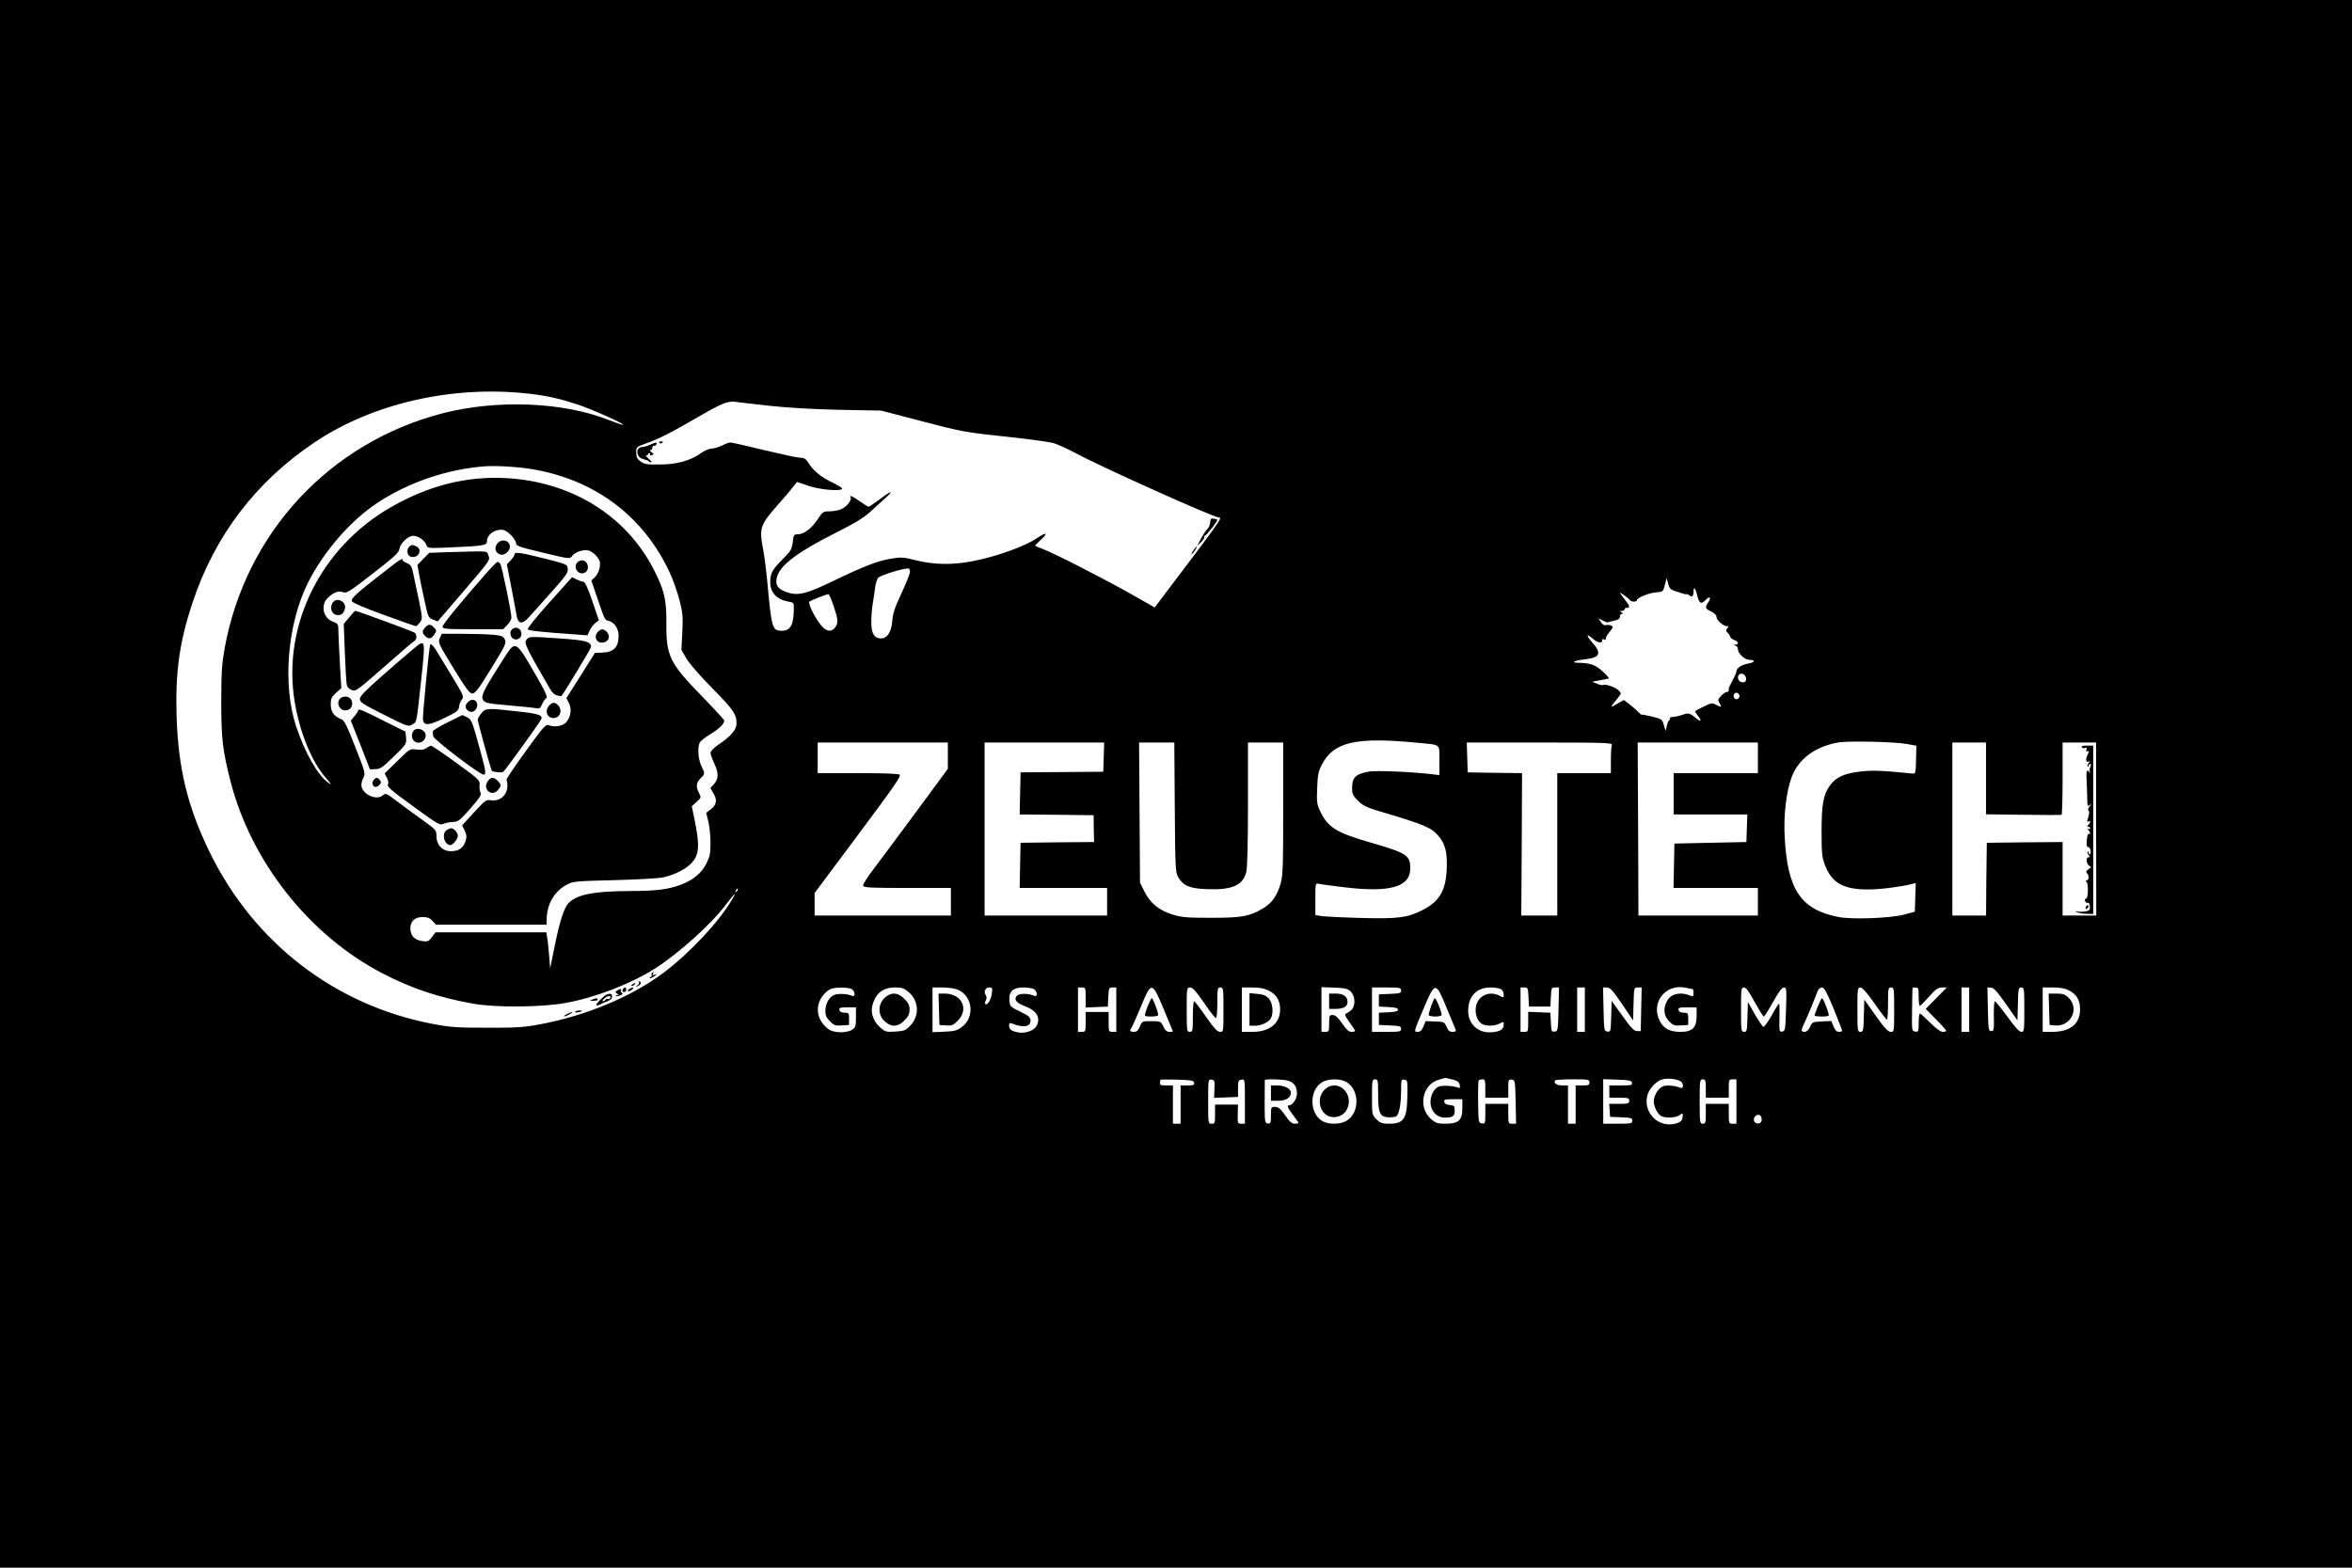 <?xml version="1.0" standalone="no"?>
<!DOCTYPE svg PUBLIC "-//W3C//DTD SVG 20010904//EN"
 "http://www.w3.org/TR/2001/REC-SVG-20010904/DTD/svg10.dtd">
<svg version="1.0" xmlns="http://www.w3.org/2000/svg"
 width="1536pt" height="1024pt" viewBox="0 0 1536 1024"
 preserveAspectRatio="xMidYMid meet">

<g transform="translate(0,1024) scale(0.1,-0.1)"
fill="#000000" stroke="none">
<path d="M0 5120 l0 -5120 7680 0 7680 0 0 5120 0 5120 -7680 0 -7680 0 0
-5120z m3450 2549 c118 -13 198 -31 319 -70 96 -32 308 -126 300 -134 -3 -2
-44 12 -92 31 -295 118 -728 136 -1084 45 -740 -191 -1289 -782 -1426 -1536
-18 -101 -22 -157 -22 -350 0 -244 9 -315 60 -517 135 -527 516 -1009 995
-1257 190 -98 362 -156 590 -197 144 -26 447 -24 605 5 192 35 419 122 580
223 156 99 373 294 467 421 56 74 72 87 38 30 -86 -146 -276 -349 -448 -478
-210 -157 -508 -281 -812 -337 -96 -18 -153 -22 -340 -21 -201 0 -240 3 -360
26 -635 123 -1161 529 -1450 1119 -146 299 -207 553 -217 898 -8 283 20 478
103 730 147 443 415 794 802 1053 379 253 897 371 1392 316z m1580 -80 c118
-13 283 -22 455 -26 l270 -5 244 -64 c296 -77 297 -77 596 -109 132 -14 263
-32 290 -41 28 -9 91 -38 140 -64 164 -89 902 -420 934 -420 18 0 13 -9 -36
-79 -42 -58 -91 -125 -324 -432 l-58 -77 -148 84 c-168 96 -514 273 -585 299
-27 10 -48 19 -48 21 0 2 17 19 37 38 51 46 38 53 -23 12 -83 -56 -265 -121
-424 -152 -129 -25 -247 -23 -363 5 -88 22 -104 23 -167 12 -87 -14 -180 -50
-383 -148 -169 -82 -224 -95 -293 -73 -53 17 -74 38 -74 72 0 89 110 178 400
324 108 54 172 93 210 128 30 28 75 68 98 89 65 57 44 55 -31 -3 -37 -27 -70
-50 -74 -50 -5 0 -30 16 -57 35 -49 34 -73 45 -61 25 10 -16 -27 -62 -62 -76
-18 -8 -52 -14 -76 -14 -41 0 -45 -3 -77 -52 -40 -60 -90 -98 -130 -98 -25 0
-28 -4 -33 -52 -6 -46 -13 -58 -63 -108 -71 -71 -83 -93 -84 -151 0 -70 42
-115 120 -129 35 -6 35 -6 34 -55 -1 -97 -23 -135 -78 -135 -63 0 -67 14 -96
330 -6 63 -17 150 -25 194 -28 147 -22 165 89 292 39 44 85 97 101 118 l30 38
77 -26 c77 -26 218 -37 218 -17 0 5 -28 22 -63 39 -72 33 -127 78 -157 128
-17 27 -28 34 -54 34 -17 0 -123 23 -236 50 -113 28 -212 50 -220 50 -9 0 -33
-9 -55 -20 -22 -11 -52 -20 -67 -20 -16 0 -46 -13 -69 -29 -67 -49 -159 -75
-271 -75 -83 -1 -100 2 -125 20 -22 17 -28 29 -28 58 0 36 1 37 65 60 82 29
160 68 333 169 163 94 199 109 252 102 22 -3 123 -15 225 -26z m-1518 -420
c394 -78 693 -310 860 -665 22 -47 51 -129 65 -182 22 -86 24 -110 19 -212
l-6 -115 32 -55 c17 -31 91 -116 169 -195 141 -143 159 -170 159 -232 0 -40
-37 -82 -122 -140 -27 -19 -48 -40 -48 -50 0 -10 12 -43 26 -73 29 -62 27
-100 -7 -136 l-20 -21 21 -36 c26 -43 19 -76 -20 -105 l-28 -21 14 -58 c8 -32
14 -94 14 -139 0 -68 -4 -89 -27 -135 -32 -63 -87 -108 -167 -138 -82 -31
-164 -41 -331 -41 -239 -1 -349 -23 -403 -80 -29 -31 -58 -122 -91 -287 l-28
-138 -7 85 c-4 47 -9 100 -13 118 l-5 32 -362 0 -362 0 -23 -31 c-21 -28 -27
-31 -65 -26 -49 7 -76 36 -76 83 0 47 29 74 80 74 31 0 47 -6 64 -25 l23 -25
362 0 361 0 0 30 c0 103 49 188 134 233 38 20 62 22 311 28 149 4 291 12 316
18 107 25 190 78 215 138 19 45 17 103 -7 224 l-21 103 31 28 c31 27 31 29 16
58 -21 41 -19 67 10 96 30 30 30 30 5 82 -21 44 -26 121 -10 152 5 10 37 35
70 55 56 34 90 67 90 88 0 5 -62 73 -138 151 -221 226 -242 270 -240 488 1
153 -14 215 -85 353 -182 350 -537 569 -962 592 -259 14 -507 -49 -752 -190
-457 -261 -710 -771 -629 -1268 32 -199 112 -396 203 -499 40 -46 43 -51 16
-32 -68 48 -150 192 -209 367 -90 271 -58 667 77 938 101 202 277 405 450 520
205 136 457 222 704 241 88 6 247 -5 347 -25z m-176 -423 c19 -19 34 -43 34
-54 0 -18 20 -25 176 -62 175 -42 175 -42 190 -22 18 26 74 45 108 36 14 -3
38 -20 52 -37 22 -26 25 -38 21 -71 -3 -23 -16 -49 -30 -64 l-25 -24 38 -112
c51 -149 49 -145 76 -152 36 -9 64 -51 64 -95 0 -77 -31 -109 -110 -112 l-45
-2 -93 -148 -93 -147 16 -31 c21 -40 12 -99 -21 -130 -25 -23 -71 -30 -111
-16 -19 7 -35 -11 -150 -170 -70 -97 -127 -181 -125 -185 24 -79 -28 -147
-103 -135 -29 5 -37 -1 -109 -79 l-78 -85 17 -35 c13 -29 14 -41 5 -69 -15
-45 -44 -65 -96 -65 -55 0 -94 42 -94 100 0 37 -3 41 -87 101 -49 35 -123 89
-166 122 -75 57 -79 58 -97 42 -42 -38 -140 10 -140 68 0 12 6 34 14 49 13 25
10 38 -54 199 -55 141 -72 174 -91 181 -47 18 -69 48 -69 96 0 38 5 49 34 76
l35 31 -9 155 c-5 85 -9 180 -10 210 0 55 -1 56 -35 69 -66 23 -84 111 -32
158 38 35 66 45 96 35 25 -9 40 1 196 122 137 106 171 137 173 159 5 37 56 87
91 87 33 0 77 -31 86 -61 7 -20 12 -21 148 -15 227 10 247 13 247 40 0 41 42
75 94 76 19 0 39 -11 62 -34z m2606 -247 c-2 -13 -28 -76 -57 -139 -42 -89
-55 -129 -58 -178 -6 -71 -33 -112 -74 -112 -44 0 -63 33 -63 107 0 37 4 92
10 122 5 31 12 77 15 102 3 26 12 54 19 64 12 17 178 68 201 61 6 -2 9 -14 7
-27z m4997 -120 c20 -6 43 -13 51 -16 8 -4 19 -5 24 -4 4 1 14 -3 20 -9 17
-13 26 -3 26 28 0 35 13 19 25 -31 12 -49 26 -56 54 -26 26 29 39 18 17 -15
-23 -35 -21 -42 19 -60 22 -11 35 -24 35 -36 0 -21 44 -60 68 -60 12 0 12 -3
2 -15 -10 -11 -9 -18 4 -30 9 -9 16 -21 16 -26 0 -5 11 -14 25 -19 29 -11 33
-29 8 -31 -17 -1 -17 -2 0 -6 9 -2 17 -14 17 -25 0 -27 45 -68 75 -68 42 0 36
-17 -7 -24 -43 -7 -78 -30 -78 -51 0 -7 -11 -33 -25 -59 -13 -25 -25 -48 -25
-51 0 -3 0 -9 0 -15 0 -5 -6 -10 -13 -10 -8 0 -24 -11 -37 -25 -21 -22 -22
-29 -12 -45 18 -30 15 -32 -18 -15 -29 15 -34 15 -85 -11 -30 -14 -55 -28 -55
-31 0 -3 9 -16 20 -30 28 -36 17 -41 -20 -9 -35 29 -46 31 -85 16 -14 -5 -39
-11 -55 -12 -16 -1 -27 -5 -24 -9 2 -4 0 -10 -5 -13 -4 -3 -12 -20 -16 -38
l-7 -33 -12 39 c-11 38 -13 40 -79 56 -37 9 -67 14 -67 12 0 -3 -8 4 -17 14
-10 11 -36 34 -58 51 l-40 31 -45 -26 c-48 -28 -48 -27 7 41 22 27 22 29 5 46
-19 21 -87 45 -101 37 -5 -3 -23 0 -41 8 l-32 13 43 8 c24 4 47 9 52 10 4 1
10 3 14 4 4 0 -14 21 -40 45 -49 44 -79 55 -162 57 -54 1 -21 15 57 24 89 11
98 40 35 110 -42 49 -37 60 9 20 29 -25 61 -29 57 -7 -2 7 4 9 14 5 9 -4 14
-2 10 3 -3 6 7 26 23 44 25 30 27 36 14 43 -9 5 -24 7 -34 4 -13 -3 -25 3 -35
20 l-16 24 29 -15 c16 -8 31 -13 33 -11 3 2 17 6 32 9 35 6 47 14 47 32 0 8 6
14 13 14 8 0 7 4 -3 10 -13 8 -12 10 3 10 9 0 17 5 17 10 0 6 7 10 15 10 22 0
19 13 -15 55 -16 21 -30 40 -30 42 0 6 58 -36 65 -47 8 -13 45 -13 45 0 0 15
83 49 129 51 41 3 42 4 54 48 l11 46 10 -37 c8 -31 16 -39 45 -49z m-5495 -97
c30 -90 32 -109 10 -140 -23 -33 -58 -28 -92 14 -42 51 -87 143 -76 154 8 8
107 47 125 49 3 1 18 -34 33 -77z m5955 -460 c13 -25 -2 -46 -28 -37 -20 6
-28 34 -14 48 12 13 32 7 42 -11z m-39 -127 c0 -19 -20 -29 -32 -17 -15 15 -2
43 17 36 8 -3 15 -12 15 -19z m-2110 -306 c165 -16 150 -4 150 -115 l0 -97
-57 7 c-145 16 -358 24 -405 16 -87 -17 -108 -38 -108 -111 0 -35 6 -47 38
-79 30 -30 56 -43 127 -65 308 -91 352 -110 399 -165 45 -54 59 -109 54 -217
-6 -141 -48 -212 -159 -268 -96 -49 -163 -58 -399 -51 -118 3 -234 9 -257 12
l-43 7 0 104 c0 104 0 105 23 100 12 -3 85 -13 162 -22 302 -37 435 1 435 123
0 85 -23 100 -254 167 -226 65 -282 99 -332 201 -24 50 -26 61 -22 156 3 87 8
111 31 154 76 148 222 181 617 143z m3205 -9 l60 -11 -2 -92 c-2 -82 -4 -92
-20 -90 -200 20 -269 23 -348 13 -104 -13 -155 -37 -194 -90 -44 -61 -55 -124
-55 -305 0 -142 3 -166 23 -218 45 -115 121 -157 280 -157 78 0 212 17 284 35
l28 7 -3 -93 -3 -94 -70 -19 c-91 -24 -340 -33 -427 -16 -248 48 -335 178
-353 525 -8 139 11 297 46 390 44 117 152 198 302 225 66 12 373 5 452 -10z
m-6265 -76 l0 -86 -204 -277 c-112 -152 -238 -320 -279 -375 -43 -55 -73 -104
-70 -112 4 -12 55 -14 289 -14 l284 0 0 -90 0 -90 -445 0 -445 0 0 74 0 73
242 324 c284 381 322 435 313 449 -4 6 -101 10 -271 10 l-264 0 0 100 0 100
425 0 425 0 0 -86z m1018 -9 l-3 -96 -270 -2 -270 -2 -3 -137 -3 -138 242 -2
241 -3 1 -87 2 -88 -240 -2 -240 -3 -3 -147 -3 -148 286 0 285 0 0 -90 0 -90
-400 0 -400 0 0 565 0 565 390 0 391 0 -3 -95z m464 -327 c3 -405 4 -425 23
-458 34 -57 75 -74 190 -78 161 -6 232 25 254 112 7 30 11 182 11 445 l0 401
115 0 115 0 0 -434 c0 -399 -2 -439 -19 -495 -23 -76 -58 -123 -115 -156 -88
-51 -136 -60 -336 -60 -163 0 -193 3 -255 22 -88 28 -144 75 -182 151 l-28 57
-3 458 -3 457 115 0 115 0 3 -422z m2854 406 c-3 -9 -6 -54 -6 -100 l0 -84
-175 0 -175 0 0 -465 0 -465 -117 0 -118 0 3 465 2 465 -177 2 -178 3 -3 98
-3 97 477 0 c430 0 476 -2 470 -16z m954 -84 l0 -100 -275 0 -275 0 0 -135 0
-135 240 0 241 0 -3 -90 -3 -90 -235 -5 -235 -5 -3 -145 -3 -145 276 0 275 0
0 -90 0 -90 -390 0 -390 0 -2 565 -3 565 393 0 392 0 0 -100z m1490 -135 l0
-234 243 -3 c133 -2 245 -2 250 0 4 2 7 109 7 238 l0 234 109 0 110 0 0 -565
1 -565 -110 0 -110 0 0 240 0 240 -247 -2 -248 -3 -3 -237 -2 -238 -110 0
-110 0 0 565 0 565 110 0 110 0 0 -235z m-8159 -738 c-10 -9 -11 -8 -5 6 3 10
9 15 12 12 3 -3 0 -11 -7 -18z m6242 -637 c4 0 7 -12 7 -26 0 -21 -3 -25 -17
-19 -63 28 -127 16 -153 -28 -30 -49 -26 -102 10 -138 26 -26 36 -30 77 -27
l48 3 0 40 c0 38 -2 40 -30 40 -20 1 -31 6 -33 18 -3 15 5 17 57 17 l61 0 0
-55 c0 -78 -27 -105 -106 -105 -69 0 -109 21 -135 72 -61 119 39 246 171 216
19 -4 38 -8 43 -8z m-5492 0 c25 -14 27 -56 2 -44 -34 14 -95 16 -120 3 -32
-17 -53 -59 -53 -104 0 -27 8 -44 30 -66 26 -26 36 -30 77 -27 l48 3 0 40 c0
38 -2 40 -30 40 -20 1 -31 6 -33 18 -3 14 5 17 52 17 l56 0 0 -65 c0 -58 -3
-66 -25 -81 -36 -23 -120 -22 -154 3 -62 47 -85 114 -60 180 13 34 47 72 74
83 29 12 113 12 136 0z m374 -21 c66 -58 71 -151 11 -217 -31 -33 -39 -36 -98
-40 -61 -4 -67 -2 -101 28 -41 35 -62 92 -51 137 20 84 68 123 151 123 44 0
58 -5 88 -31z m319 17 c98 -41 114 -178 29 -243 -31 -24 -48 -29 -115 -32
l-78 -3 0 146 0 146 65 0 c36 0 80 -6 99 -14z m223 -27 c-5 -41 -30 -79 -43
-67 -3 4 -1 14 4 24 7 12 6 23 -1 35 -14 23 -2 49 24 49 20 0 21 -4 16 -41z
m274 31 c25 -14 27 -56 2 -44 -39 17 -99 16 -113 -1 -20 -24 -2 -46 50 -66 81
-30 108 -76 79 -131 -16 -29 -73 -50 -117 -42 -46 8 -62 20 -62 46 0 15 4 18
18 13 75 -30 122 -23 122 19 0 21 -11 30 -67 58 -66 32 -68 34 -71 75 -4 57
24 83 91 83 26 0 57 -5 68 -10z m339 -55 l0 -66 73 3 72 3 3 63 c3 58 4 62 27
62 l25 0 0 -145 0 -145 -25 0 c-24 0 -25 2 -25 65 l0 65 -75 0 -75 0 0 -65 c0
-63 -1 -65 -25 -65 l-25 0 0 145 0 145 25 0 c24 0 25 -2 25 -65z m511 -80 c32
-77 59 -141 59 -142 0 -2 -10 -3 -23 -3 -17 0 -28 10 -40 35 -16 34 -18 35
-77 35 -60 0 -61 0 -76 -35 -11 -27 -20 -35 -39 -35 -26 0 -31 9 -16 25 4 6
32 68 61 138 70 169 73 169 151 -18z m262 45 c37 -55 72 -100 78 -100 5 0 9
44 9 100 0 93 1 100 20 100 19 0 20 -7 20 -145 0 -144 0 -145 -22 -145 -18 0
-40 24 -93 100 -38 55 -73 100 -77 100 -4 0 -8 -45 -8 -100 0 -93 -1 -100 -20
-100 -19 0 -20 7 -20 145 0 144 0 145 23 145 17 -1 38 -25 90 -100z m422 80
c50 -24 75 -65 75 -123 0 -92 -68 -147 -182 -147 l-68 0 0 145 0 145 67 0 c46
0 79 -6 108 -20z m537 -8 c31 -31 31 -97 0 -122 -12 -10 -28 -20 -34 -22 -8
-3 1 -23 25 -55 20 -28 37 -53 37 -57 0 -3 -11 -6 -24 -6 -17 0 -33 14 -61 55
-28 40 -45 55 -62 55 -21 0 -23 -4 -23 -55 0 -52 -1 -55 -25 -55 l-25 0 0 146
0 146 85 -3 c72 -3 88 -7 107 -27z m328 8 c0 -17 -8 -19 -72 -22 l-73 -3 0
-40 0 -40 63 -3 c45 -2 62 -7 62 -17 0 -10 -17 -15 -62 -17 l-63 -3 0 -40 0
-40 73 -3 c64 -3 72 -5 72 -22 0 -18 -7 -20 -95 -20 l-95 0 0 145 0 145 95 0
c88 0 95 -2 95 -20z m298 -115 c29 -71 56 -136 59 -142 3 -9 -4 -13 -21 -13
-20 0 -29 8 -39 33 -14 31 -16 33 -75 35 l-62 2 -14 -35 c-11 -26 -21 -35 -39
-35 -24 0 -24 2 37 145 79 187 81 187 154 10z m353 125 c11 -6 19 -21 19 -35
0 -23 -1 -23 -27 -9 -64 33 -134 4 -152 -61 -12 -45 2 -99 32 -120 27 -19 84
-19 120 -1 26 14 27 14 27 -9 0 -31 -30 -47 -92 -48 -81 -1 -140 58 -140 140
0 95 55 153 145 153 27 0 57 -5 68 -10z m181 -52 l3 -63 70 0 70 0 3 63 c3 59
4 62 28 62 l25 0 -3 -142 c-3 -139 -4 -143 -25 -146 -20 -3 -22 1 -25 60 l-3
63 -72 3 -73 3 0 -66 c0 -63 -1 -65 -25 -65 l-25 0 0 145 0 145 25 0 c23 0 24
-4 27 -62z m368 -83 l0 -145 -25 0 -25 0 0 145 0 145 25 0 25 0 0 -145z m242
38 l73 -108 3 108 c3 107 3 107 28 107 l25 0 -3 -142 -3 -143 -24 0 c-20 0
-39 20 -95 99 l-71 98 -3 -102 c-3 -98 -3 -101 -25 -98 -21 3 -22 7 -25 146
l-3 142 25 0 c21 0 38 -19 98 -107z m867 12 c29 -52 55 -95 60 -95 4 0 31 43
60 95 37 67 58 95 71 95 17 0 18 -9 14 -142 -4 -134 -6 -143 -25 -146 -19 -3
-20 1 -18 88 1 50 0 92 -2 94 -2 3 -24 -31 -48 -75 -25 -44 -49 -78 -55 -76
-6 2 -31 39 -56 82 l-45 80 -3 -98 c-2 -89 -4 -97 -22 -97 -19 0 -20 8 -20
145 0 136 1 145 19 145 14 0 33 -26 70 -95z m515 -42 c31 -76 56 -141 56 -145
0 -5 -9 -8 -21 -8 -14 0 -25 11 -35 35 l-15 36 -62 -3 c-59 -3 -63 -4 -76 -35
-13 -30 -38 -42 -54 -27 -3 4 3 24 13 44 16 32 53 120 91 218 5 12 17 22 27
22 15 0 31 -29 76 -137z m268 32 c40 -57 76 -104 81 -105 4 0 7 47 7 105 0 98
1 105 20 105 19 0 20 -7 20 -145 0 -144 0 -145 -22 -145 -18 0 -41 25 -98 105
l-75 106 -3 -106 c-2 -97 -4 -105 -22 -105 -19 0 -20 7 -20 145 0 136 1 145
19 145 13 0 43 -33 93 -105z m288 45 c0 -33 3 -60 8 -60 4 0 31 27 60 60 44
50 59 60 85 60 l31 0 -69 -70 -69 -70 67 -68 c37 -37 67 -71 67 -75 0 -4 -10
-7 -23 -7 -14 0 -44 22 -82 60 -33 33 -63 60 -67 60 -4 0 -8 -27 -8 -61 0 -57
-1 -60 -22 -57 -23 3 -23 5 -21 143 1 77 2 141 3 143 0 1 9 2 20 2 18 0 20 -7
20 -60z m330 -85 l0 -145 -25 0 -25 0 0 145 0 145 25 0 25 0 0 -145z m240 37
l75 -107 3 108 c2 99 4 107 22 107 19 0 20 -7 20 -145 0 -137 -1 -145 -19
-145 -14 0 -43 32 -92 100 -40 55 -77 100 -82 100 -4 0 -7 -44 -6 -97 2 -90 0
-98 -17 -98 -18 0 -19 10 -22 143 l-3 142 23 -1 c18 0 41 -26 98 -107z m409
90 c53 -26 75 -64 75 -125 0 -96 -64 -147 -184 -147 l-60 0 0 145 0 145 68 0
c44 0 79 -6 101 -18z m-4024 -583 c34 -9 44 -16 48 -36 4 -19 1 -23 -12 -17
-32 13 -108 16 -129 5 -34 -18 -55 -68 -49 -115 7 -51 44 -86 92 -86 53 0 65
9 65 45 0 31 -3 34 -32 37 -22 2 -34 9 -36 21 -3 15 5 17 57 17 l61 0 0 -59
c0 -79 -25 -101 -111 -101 -51 0 -63 4 -94 31 -87 77 -56 228 53 257 20 5 38
10 40 11 2 1 23 -4 47 -10z m1487 -10 c25 -13 25 -54 1 -44 -29 13 -81 18
-108 11 -31 -8 -65 -60 -65 -99 0 -35 24 -83 49 -97 29 -15 94 -12 120 6 22
16 22 16 19 -12 -2 -23 -10 -31 -38 -41 -110 -35 -216 59 -194 173 8 46 56
101 98 113 33 10 89 5 118 -10z m-3174 -11 c3 -15 -4 -18 -42 -18 l-46 0 0
-125 0 -125 -25 0 -25 0 0 125 0 125 -44 0 c-43 0 -46 3 -37 38 1 1 49 1 108
0 93 -3 108 -5 111 -20z m133 -41 l-2 -58 78 3 78 3 0 55 c0 49 2 55 23 58 22
3 22 3 22 -142 l0 -146 -24 0 c-23 0 -24 3 -23 63 l2 62 -75 0 -75 0 0 -62 c0
-59 -1 -63 -22 -63 -23 0 -23 1 -23 146 0 144 0 145 22 142 20 -3 22 -8 19
-61z m485 53 c38 -15 53 -38 54 -82 0 -35 -29 -78 -52 -78 -16 0 -8 -19 27
-64 19 -26 35 -48 35 -51 0 -3 -11 -5 -25 -5 -18 0 -34 14 -62 55 -30 43 -44
54 -65 55 -27 0 -28 -2 -28 -56 0 -50 -2 -55 -21 -52 -19 3 -20 9 -20 141 0
75 1 139 1 142 0 9 129 5 156 -5z m376 -7 c87 -51 89 -200 3 -253 -39 -24
-113 -27 -155 -5 -89 46 -93 203 -6 256 40 24 118 25 158 2z m208 -80 c0 -123
11 -147 65 -151 22 -1 46 2 53 6 19 13 31 76 32 165 0 74 1 78 21 75 21 -3 22
-8 20 -107 -3 -151 -23 -181 -121 -181 -44 0 -56 5 -81 29 -29 29 -29 31 -29
145 0 109 1 116 20 116 19 0 20 -7 20 -97z m700 37 l0 -60 75 0 75 0 0 61 c0
57 1 60 23 57 21 -3 22 -6 25 -145 l3 -143 -26 0 c-24 0 -25 2 -25 65 l0 65
-75 0 -75 0 0 -66 c0 -62 -1 -65 -22 -62 -22 3 -23 6 -25 138 -1 74 1 138 3
142 3 4 14 8 25 8 17 0 19 -7 19 -60z m680 40 c0 -17 -7 -20 -45 -20 l-45 0 0
-125 0 -125 -25 0 -25 0 0 125 0 125 -39 0 c-36 0 -59 18 -44 34 4 3 55 6 115
6 101 0 108 -1 108 -20z m278 -2 c3 -16 -6 -18 -72 -18 l-76 0 0 -40 0 -40 65
0 c58 0 65 -2 65 -20 0 -18 -7 -20 -66 -20 l-65 0 3 -42 3 -43 73 -3 c64 -3
72 -5 72 -22 0 -18 -7 -20 -95 -20 l-95 0 0 145 0 146 92 -3 c79 -3 93 -6 96
-20z m482 -38 l0 -60 75 0 75 0 0 60 c0 57 1 60 25 60 l25 0 0 -145 0 -145
-25 0 c-24 0 -25 2 -25 65 l0 65 -75 0 -75 0 0 -65 c0 -58 -2 -65 -20 -65 -19
0 -20 7 -20 145 0 138 1 145 20 145 18 0 20 -7 20 -60z m365 -200 c0 -18 -6
-26 -21 -28 -26 -4 -40 24 -23 45 18 21 44 11 44 -17z"/>
<path d="M4255 3880 c-3 -5 -3 -10 2 -10 4 0 1 -5 -7 -10 -8 -5 -10 -10 -4
-10 5 0 19 7 30 15 18 15 18 15 0 8 -13 -4 -17 -3 -12 5 4 7 5 12 2 12 -3 0
-8 -4 -11 -10z"/>
<path d="M4173 3823 c4 -3 -1 -12 -11 -20 -15 -13 -15 -13 6 -3 19 9 23 30 5
30 -4 0 -3 -3 0 -7z"/>
<path d="M4130 3810 c-9 -6 -10 -10 -3 -10 6 0 15 5 18 10 8 12 4 12 -15 0z"/>
<path d="M4066 3775 c-3 -9 0 -15 9 -15 8 0 15 7 15 15 0 8 -4 15 -9 15 -5 0
-11 -7 -15 -15z"/>
<path d="M4110 3780 c-8 -5 -12 -11 -9 -14 3 -3 14 1 25 9 21 16 8 20 -16 5z"/>
<path d="M4030 3770 c-13 -9 -13 -11 0 -20 12 -8 13 -10 1 -10 -8 0 -12 -2 -9
-5 3 -3 16 -2 28 3 16 6 19 11 12 16 -7 4 -10 12 -7 17 8 12 -6 11 -25 -1z"/>
<path d="M3960 3743 c-18 -8 -72 -64 -66 -70 2 -2 12 0 23 5 10 6 32 16 50 22
21 8 31 18 30 31 -1 19 -10 22 -37 12z m24 -24 c-3 -5 -9 -7 -14 -4 -5 3 -11
1 -15 -5 -3 -5 -12 -10 -18 -10 -7 1 -1 9 12 20 22 19 47 18 35 -1z"/>
<path d="M3865 3710 c-16 -6 -14 -8 12 -7 18 0 30 4 27 9 -6 10 -12 9 -39 -2z"/>
<path d="M3756 3631 c-3 -4 6 -6 19 -3 14 2 25 6 25 8 0 8 -39 4 -44 -5z"/>
<path d="M3700 3615 c-14 -8 -20 -14 -15 -14 6 0 21 6 35 14 14 8 21 14 15 14
-5 0 -21 -6 -35 -14z"/>
<path d="M4306 7348 c3 -5 10 -6 15 -3 13 9 11 12 -6 12 -8 0 -12 -4 -9 -9z"/>
<path d="M4245 7335 c-16 -8 -40 -14 -51 -15 -42 0 -42 -62 -1 -76 12 -5 25
-8 29 -9 3 0 10 -3 14 -7 4 -5 12 -8 17 -8 6 0 -3 12 -19 26 -16 15 -23 23
-16 20 6 -4 12 -2 12 3 0 6 5 11 11 11 5 0 7 -4 4 -10 -4 -6 1 -7 11 -3 16 6
15 7 -2 20 -10 7 -12 13 -6 13 7 0 12 7 12 15 0 8 5 14 11 13 6 -2 14 3 16 10
6 15 -3 14 -42 -3z"/>
<path d="M7903 6827 c-1 -16 -9 -34 -17 -41 -7 -6 -26 -33 -41 -61 l-27 -50
26 24 c14 13 23 28 20 32 -3 5 -1 9 4 9 9 0 82 93 82 104 0 2 -10 6 -22 8 -19
4 -23 0 -25 -25z"/>
<path d="M7803 6658 c-15 -20 -25 -38 -20 -38 3 0 12 11 21 25 17 26 16 35 -1
13z"/>
<path d="M3245 6686 c-19 -29 -8 -60 25 -69 25 -6 60 24 60 51 0 45 -59 57
-85 18z"/>
<path d="M2670 6666 c-19 -23 -8 -61 18 -64 46 -7 72 47 33 68 -26 14 -36 13
-51 -4z"/>
<path d="M2914 6633 l-111 -4 -38 -39 -39 -40 12 -68 c7 -37 23 -114 36 -172
21 -99 24 -105 53 -117 l31 -12 172 200 c169 197 172 201 160 230 -14 33 19
30 -276 22z"/>
<path d="M3360 6618 c0 -7 -11 -24 -25 -38 l-25 -26 29 -149 c16 -83 32 -167
35 -187 10 -55 37 -58 79 -11 19 21 84 94 146 163 95 106 111 129 109 154 -3
30 -4 30 -153 68 -161 40 -195 45 -195 26z"/>
<path d="M2525 6518 c-203 -158 -236 -187 -226 -206 5 -10 86 -45 209 -89 110
-40 203 -73 208 -73 5 0 17 12 27 25 17 23 16 29 -8 147 -14 68 -31 146 -37
175 -9 43 -15 54 -39 64 -16 6 -29 15 -29 20 0 16 -14 8 -105 -63z"/>
<path d="M3772 6568 c-34 -34 6 -90 48 -68 35 19 20 80 -20 80 -9 0 -21 -5
-28 -12z"/>
<path d="M3173 6493 c-170 -194 -283 -332 -283 -347 0 -14 24 -16 198 -16
l198 0 27 28 c15 15 27 37 27 48 0 35 -63 339 -73 352 -5 6 -13 12 -18 12 -4
0 -39 -35 -76 -77z"/>
<path d="M3587 6304 c-88 -98 -145 -170 -140 -175 9 -9 105 -19 309 -33 l81
-6 13 30 c7 17 24 39 37 50 l24 18 -43 126 c-29 86 -48 126 -58 126 -8 0 -28
7 -44 15 -15 8 -29 15 -30 15 0 0 -68 -75 -149 -166z"/>
<path d="M2170 6299 c-17 -31 -4 -68 25 -75 30 -8 51 8 58 42 9 49 -60 77 -83
33z"/>
<path d="M2280 6207 l-35 -42 7 -190 c4 -104 10 -199 13 -210 2 -11 15 -25 29
-31 29 -13 30 -12 250 181 81 72 154 134 162 138 17 10 18 41 2 54 -12 9 -378
144 -388 143 -3 0 -21 -20 -40 -43z"/>
<path d="M2777 6142 c-21 -23 -21 -36 -1 -56 22 -23 41 -20 60 9 16 24 16 27
-1 45 -22 25 -37 25 -58 2z"/>
<path d="M3340 6125 c-14 -17 -5 -51 15 -59 35 -13 63 21 45 55 -13 23 -43 25
-60 4z"/>
<path d="M3906 6114 c-34 -33 -8 -82 38 -70 33 8 43 42 20 67 -21 23 -37 24
-58 3z"/>
<path d="M2872 6071 c-12 -28 -9 -35 89 -195 83 -135 106 -166 124 -166 18 0
42 31 123 164 93 150 100 166 89 189 -10 21 -20 25 -77 31 -36 3 -126 6 -200
6 l-135 0 -13 -29z"/>
<path d="M3437 6059 c-15 -21 1 -54 159 -326 11 -18 29 -34 44 -36 14 -3 26
-5 26 -4 17 19 194 312 194 321 0 34 -34 44 -195 55 -211 15 -211 15 -228 -10z"/>
<path d="M2694 5997 c-28 -23 -117 -100 -198 -171 -111 -98 -146 -134 -146
-152 0 -21 21 -34 158 -103 155 -78 159 -79 185 -63 30 18 26 2 57 285 30 281
31 276 -56 204z"/>
<path d="M2809 6028 c-7 -19 -50 -468 -47 -488 6 -42 37 -40 138 9 86 41 95
49 98 76 2 17 11 38 19 47 14 16 9 28 -62 145 -43 71 -90 147 -104 171 -22 35
-38 51 -42 40z"/>
<path d="M3302 5958 c-135 -210 -161 -259 -150 -284 13 -27 18 -28 198 -44 69
-6 137 -13 151 -16 22 -4 28 0 39 26 7 17 19 34 27 39 12 6 -3 40 -80 172
-115 200 -122 204 -185 107z"/>
<path d="M2222 5678 c-28 -28 -7 -78 33 -78 27 0 45 18 45 45 0 27 -18 45 -45
45 -12 0 -26 -5 -33 -12z"/>
<path d="M3056 5654 c-19 -19 -20 -36 -4 -52 20 -20 48 -14 60 13 19 43 -23
73 -56 39z"/>
<path d="M3587 5632 c-32 -35 -15 -82 28 -82 43 0 61 53 29 84 -20 21 -37 20
-57 -2z"/>
<path d="M2340 5601 c0 -5 -11 -23 -25 -39 l-24 -29 63 -159 62 -159 37 1 c31
1 47 12 119 83 81 78 83 82 80 121 l-4 41 -131 65 c-150 76 -177 87 -177 75z"/>
<path d="M3143 5580 c-13 -15 -23 -34 -23 -42 0 -14 87 -329 92 -333 9 -8 65
-14 74 -7 13 9 242 326 249 345 11 26 -20 36 -162 51 -192 22 -203 21 -230
-14z"/>
<path d="M2920 5520 c-52 -26 -95 -52 -94 -58 1 -7 2 -21 3 -31 1 -20 304
-251 329 -251 18 0 15 23 -17 140 -58 213 -60 219 -91 235 -16 8 -30 14 -32
14 -2 -1 -46 -23 -98 -49z"/>
<path d="M2702 5468 c-7 -7 -12 -21 -12 -33 0 -12 5 -26 12 -33 29 -29 78 -7
78 35 0 35 -53 56 -78 31z"/>
<path d="M2785 5354 c-14 -11 -32 -14 -64 -10 -44 6 -44 6 -126 -75 l-83 -81
15 -29 c8 -16 11 -33 8 -39 -11 -17 9 -35 177 -157 147 -107 161 -115 184
-104 14 6 42 11 62 12 34 1 44 9 114 88 61 70 74 90 66 104 -5 10 -8 32 -6 49
3 31 -3 37 -152 145 -85 62 -159 112 -165 112 -5 0 -19 -7 -30 -15z"/>
<path d="M2440 5145 c-15 -18 -6 -45 13 -45 8 0 20 7 27 15 10 12 10 18 0 30
-16 19 -24 19 -40 0z"/>
<path d="M3184 5135 c-34 -52 29 -103 68 -55 23 28 23 35 -2 60 -27 27 -46 25
-66 -5z"/>
<path d="M2916 4817 c-34 -25 -14 -97 26 -97 15 0 48 40 48 59 0 22 -25 51
-44 51 -7 0 -20 -6 -30 -13z"/>
<path d="M13595 5359 c4 -6 14 -8 22 -5 11 5 13 2 9 -10 -4 -11 -2 -15 8 -11
11 5 11 1 -1 -24 -15 -30 -10 -54 10 -42 7 4 6 -1 -2 -10 -8 -10 -11 -20 -7
-24 3 -3 6 -1 6 5 0 7 5 12 10 12 7 0 7 -6 2 -17 -5 -10 -7 -25 -5 -33 4 -12
3 -12 -5 -1 -14 20 -19 2 -15 -59 2 -30 3 -81 4 -113 0 -53 2 -57 17 -45 14
10 13 9 -1 -9 -11 -12 -14 -23 -8 -27 6 -4 6 -18 0 -39 -11 -40 -11 -40 1 -32
14 9 13 -8 -2 -23 -9 -9 -9 -12 0 -12 7 0 12 -5 12 -11 0 -5 -6 -7 -12 -3 -10
6 -10 4 0 -7 14 -15 16 -33 3 -25 -5 3 -11 -16 -13 -43 -2 -33 1 -47 8 -44 6
2 14 -7 16 -21 3 -14 1 -26 -3 -26 -5 0 -9 5 -9 12 0 6 -3 8 -6 5 -4 -4 -1
-13 6 -22 10 -12 10 -15 -2 -15 -19 0 -12 -49 9 -57 11 -4 9 -9 -7 -20 -16
-11 -19 -18 -11 -26 15 -15 14 -47 -1 -47 -8 0 -9 -3 -3 -8 15 -11 13 -112 -2
-112 -7 0 -10 -7 -6 -16 3 -8 11 -13 17 -11 7 3 13 -6 14 -23 2 -23 -3 -28
-26 -33 -16 -3 -40 -4 -53 -1 -22 4 -22 3 -4 -5 11 -5 39 -10 63 -10 l42 -1 0
550 0 550 -41 0 c-26 0 -38 -4 -34 -11z"/>
<path d="M13627 4323 c-4 -3 -7 -11 -7 -17 0 -6 5 -5 12 2 6 6 9 14 7 17 -3 3
-9 2 -12 -2z"/>
<path d="M5792 3734 c-60 -41 -65 -123 -11 -168 43 -37 83 -34 125 8 26 26 34
42 34 71 0 29 -8 45 -34 71 -38 38 -77 44 -114 18z"/>
<path d="M6132 3648 l3 -103 43 -3 c38 -3 47 1 77 31 75 75 26 177 -85 177
l-41 0 3 -102z"/>
<path d="M7494 3665 c-12 -30 -19 -57 -16 -60 8 -8 80 -6 85 3 6 9 -33 112
-42 112 -3 0 -15 -25 -27 -55z"/>
<path d="M8160 3646 l0 -106 35 0 c43 0 90 23 105 49 18 35 12 98 -13 127 -18
21 -35 28 -75 32 l-52 5 0 -107z"/>
<path d="M8680 3700 l0 -50 41 0 c53 0 79 15 79 45 0 36 -26 55 -76 55 l-44 0
0 -50z"/>
<path d="M9347 3671 c-9 -27 -17 -54 -17 -60 0 -13 76 -15 84 -2 6 9 -34 111
-44 111 -3 0 -13 -22 -23 -49z"/>
<path d="M11872 3667 c-12 -29 -22 -56 -22 -60 0 -8 84 -10 92 -1 7 6 -34 114
-43 114 -3 0 -15 -24 -27 -53z"/>
<path d="M13382 3648 l3 -103 34 -3 c103 -10 163 107 92 179 -25 24 -37 29
-81 29 l-51 0 3 -102z"/>
<path d="M8300 3100 l0 -50 48 0 c51 0 82 20 82 53 0 25 -40 47 -87 47 l-43 0
0 -50z"/>
<path d="M8649 3121 c-55 -56 -31 -160 42 -176 41 -9 86 11 104 46 55 106 -64
212 -146 130z"/>
</g>
</svg>
